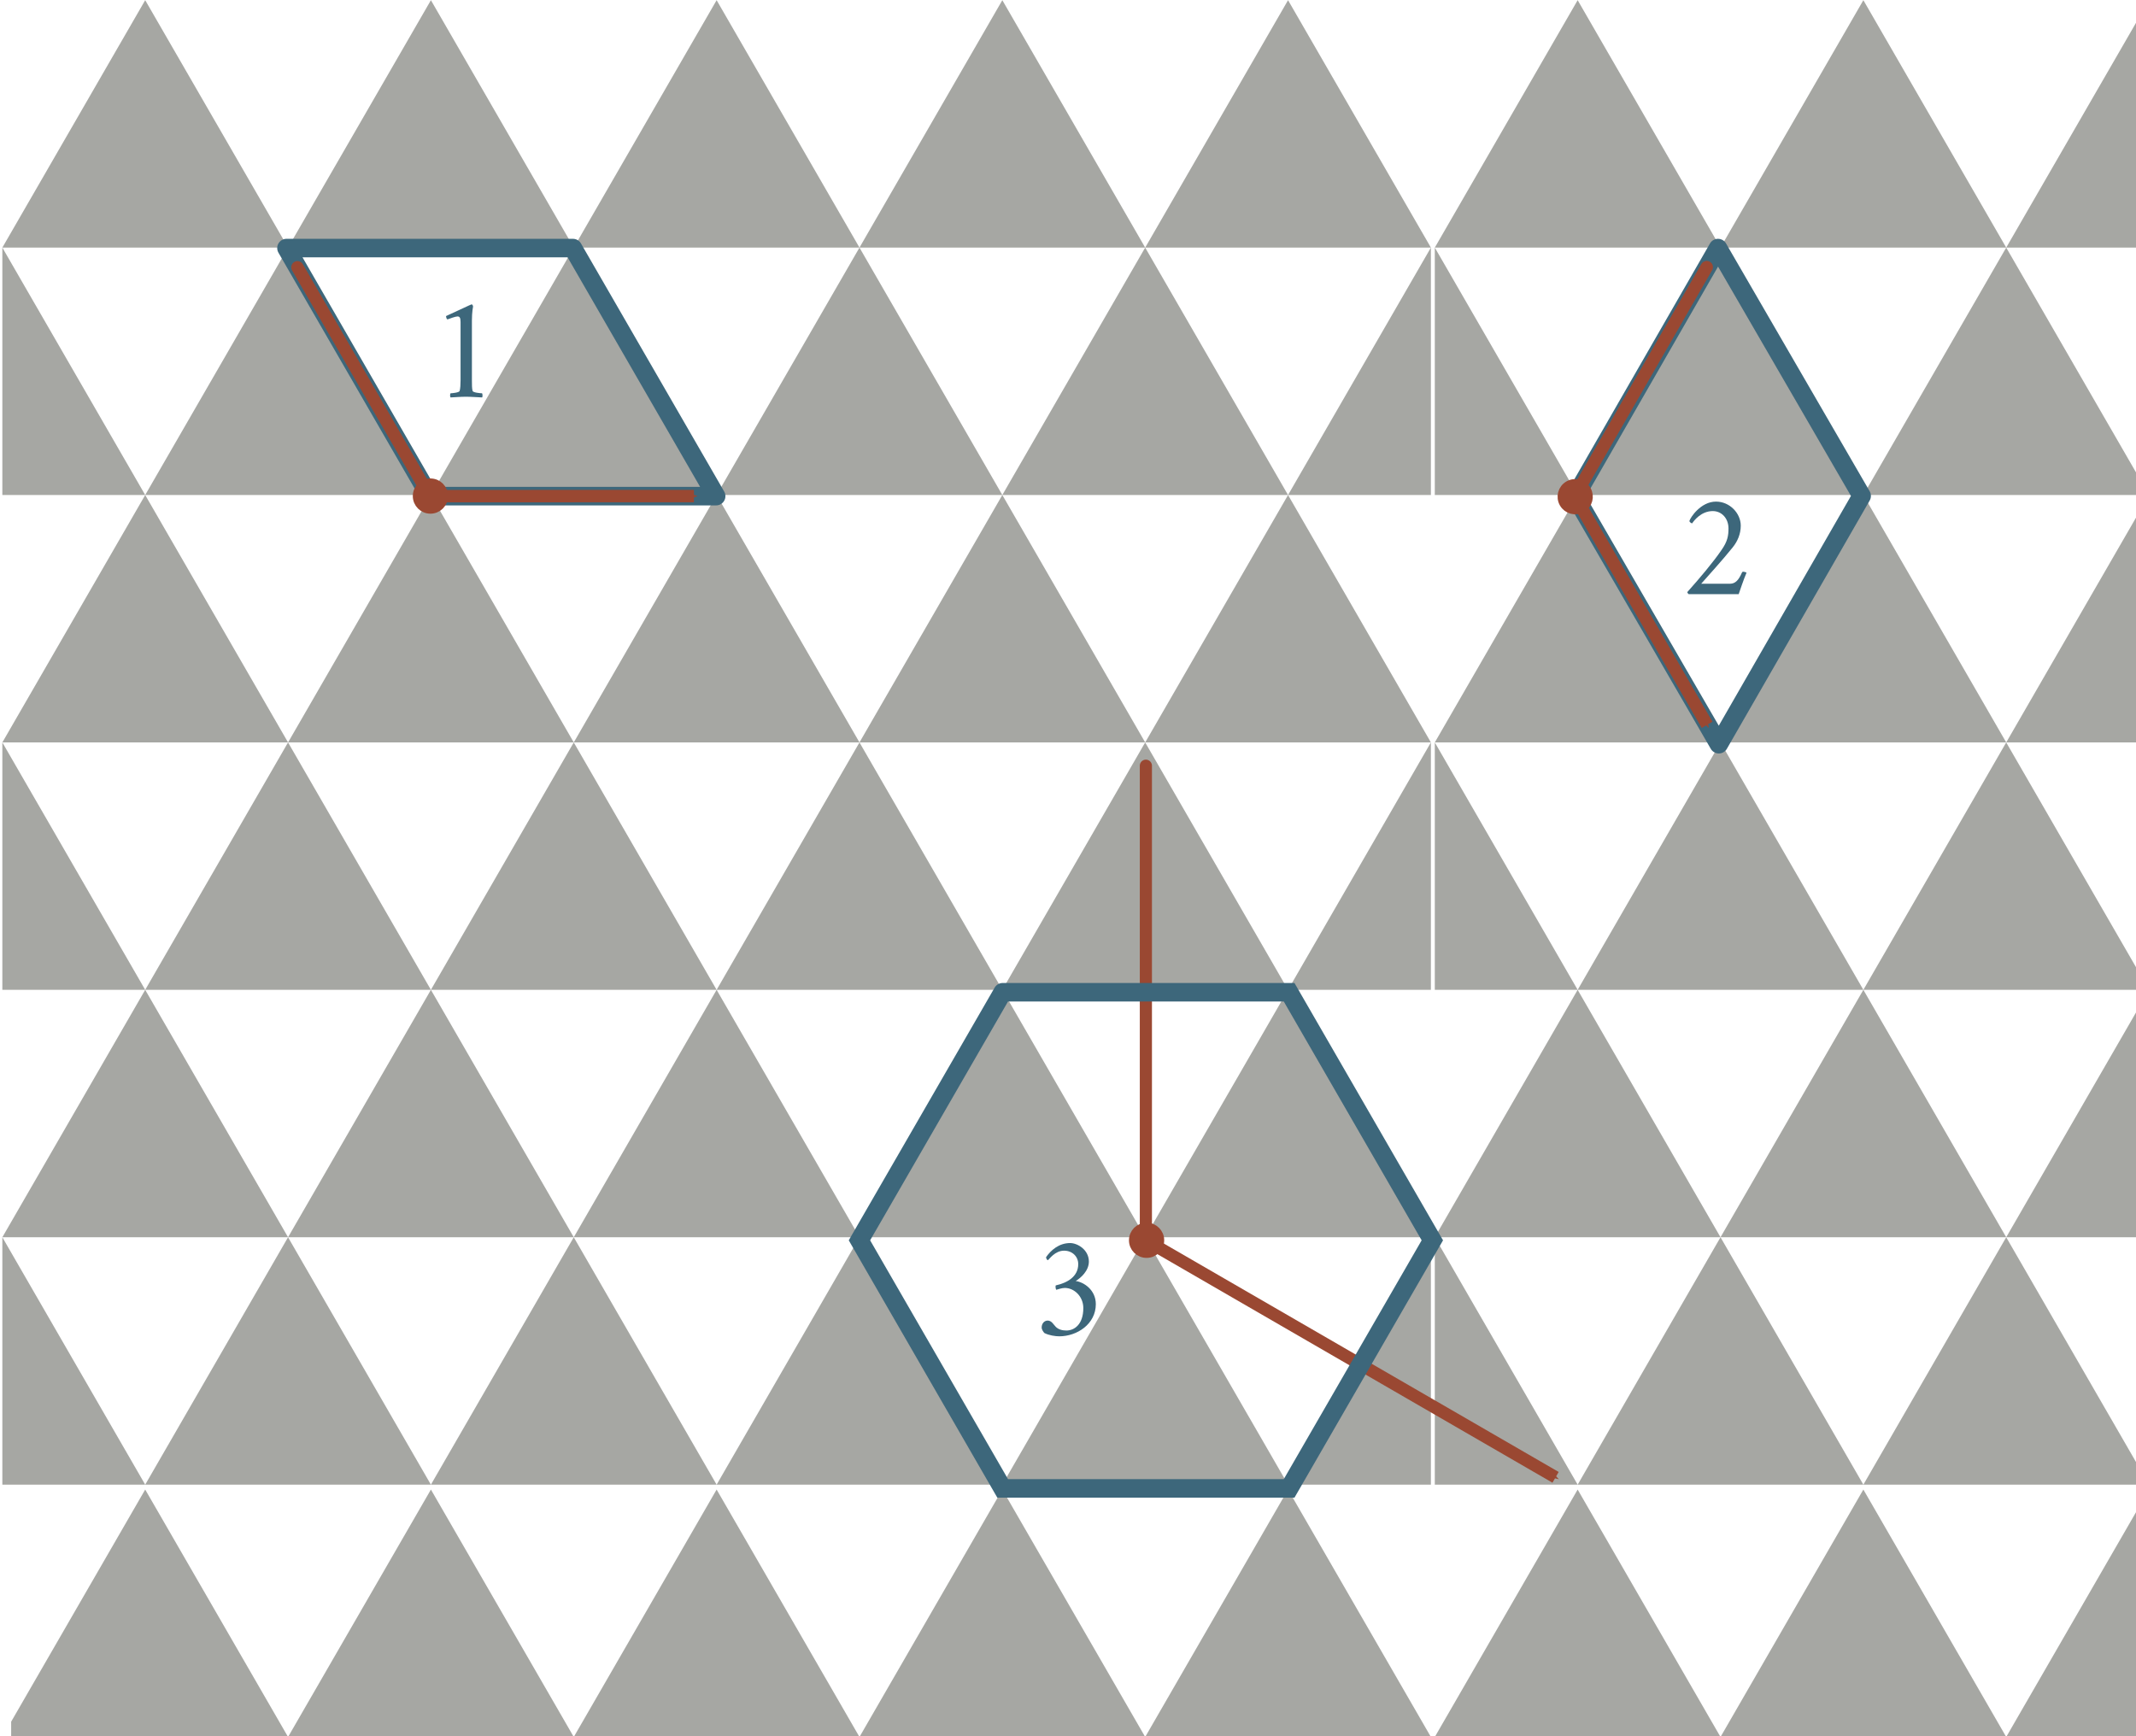<?xml version="1.0" encoding="UTF-8" standalone="no"?>
<svg
   xmlns:ns1="http://www.iki.fi/pav/software/textext/"
   xmlns:dc="http://purl.org/dc/elements/1.1/"
   xmlns:cc="http://creativecommons.org/ns#"
   xmlns:rdf="http://www.w3.org/1999/02/22-rdf-syntax-ns#"
   xmlns:svg="http://www.w3.org/2000/svg"
   xmlns="http://www.w3.org/2000/svg"
   xmlns:xlink="http://www.w3.org/1999/xlink"
   xmlns:sodipodi="http://sodipodi.sourceforge.net/DTD/sodipodi-0.dtd"
   xmlns:inkscape="http://www.inkscape.org/namespaces/inkscape"
   width="61mm"
   height="49.581mm"
   viewBox="0 0 61 49.581"
   version="1.1"
   id="svg8"
   inkscape:version="1.0 (4035a4fb49, 2020-05-01)"
   sodipodi:docname="fig_13_2.svg">
  <defs
     id="defs2">
    <marker
       inkscape:stockid="Arrow1Send"
       orient="auto"
       refY="0"
       refX="0"
       id="marker6521"
       style="overflow:visible"
       inkscape:isstock="true">
      <path
         id="path6519"
         d="M 0,0 5,-5 -12.5,0 5,5 Z"
         style="fill:#9a4832;fill-opacity:1;fill-rule:evenodd;stroke:#9a4832;stroke-width:1pt;stroke-opacity:1"
         transform="matrix(-0.2,0,0,-0.2,-1.2,0)" />
    </marker>
    <marker
       inkscape:stockid="Arrow1Send"
       orient="auto"
       refY="0"
       refX="0"
       id="marker6511"
       style="overflow:visible"
       inkscape:isstock="true">
      <path
         id="path6509"
         d="M 0,0 5,-5 -12.5,0 5,5 Z"
         style="fill:#9a4832;fill-opacity:1;fill-rule:evenodd;stroke:#9a4832;stroke-width:1pt;stroke-opacity:1"
         transform="matrix(-0.2,0,0,-0.2,-1.2,0)" />
    </marker>
    <marker
       inkscape:stockid="Arrow1Mend"
       orient="auto"
       refY="0"
       refX="0"
       id="Arrow1Mend"
       style="overflow:visible"
       inkscape:isstock="true">
      <path
         id="path6026"
         d="M 0,0 5,-5 -12.5,0 5,5 Z"
         style="fill:#3d677b;fill-opacity:1;fill-rule:evenodd;stroke:#3d677b;stroke-width:1pt;stroke-opacity:1"
         transform="matrix(-0.4,0,0,-0.4,-4,0)" />
    </marker>
    <pattern
       y="0"
       x="0"
       height="6"
       width="6"
       patternUnits="userSpaceOnUse"
       id="EMFhbasepattern" />
    <marker
       inkscape:stockid="Arrow1Send"
       orient="auto"
       refY="0"
       refX="0"
       id="marker1976-7"
       style="overflow:visible"
       inkscape:isstock="true">
      <path
         id="path1974-2"
         d="M 0,0 5,-5 -12.5,0 5,5 Z"
         style="fill:#c28f47;fill-opacity:1;fill-rule:evenodd;stroke:#c28f47;stroke-width:1pt;stroke-opacity:1"
         transform="matrix(-0.2,0,0,-0.2,-1.2,0)" />
    </marker>
    <marker
       inkscape:isstock="true"
       style="overflow:visible"
       id="marker1976-7-4"
       refX="0"
       refY="0"
       orient="auto"
       inkscape:stockid="Arrow1Send">
      <path
         transform="matrix(-0.2,0,0,-0.2,-1.2,0)"
         style="fill:#3d677b;fill-opacity:1;fill-rule:evenodd;stroke:#3d677b;stroke-width:1pt;stroke-opacity:1"
         d="M 0,0 5,-5 -12.5,0 5,5 Z"
         id="path1974-2-6" />
    </marker>
    <g
       style="fill:#000000;stroke-width:0"
       id="g7907">
      <symbol
         style="fill:#000000;stroke-width:0"
         overflow="visible"
         id="symbol7893">
        <path
           style="fill:#000000;stroke:none;stroke-width:0"
           d="M 0.5,0 H 4.484 V -4.812 H 0.5 Z M 1,-0.5 V -4.312 H 3.984 V -0.5 Z m 0,0"
           id="path7891" />
      </symbol>
      <symbol
         style="fill:#000000;stroke-width:0"
         overflow="visible"
         id="symbol7897">
        <path
           style="fill:#000000;stroke:none;stroke-width:0"
           d="M 1.062,-2.766 C 1.062,-4.312 1.578,-6 2.5,-6.812 c 0,0 -0.125,-0.141 -0.203,-0.188 -1.125,0.906 -1.938,2.328 -1.938,4.234 0,1.875 0.812,3.328 1.938,4.219 C 2.375,1.422 2.5,1.266 2.5,1.266 1.578,0.453 1.062,-1.25 1.062,-2.766 Z m 0,0"
           id="path7895" />
      </symbol>
      <symbol
         style="fill:#000000;stroke-width:0"
         overflow="visible"
         id="symbol7901">
        <path
           style="fill:#000000;stroke:none;stroke-width:0"
           d="m 1.844,-0.453 c -0.375,0 -0.672,-0.328 -0.672,-0.688 0,-0.391 0.25,-0.641 0.609,-0.781 C 1.969,-2 2.453,-2.141 2.719,-2.219 v 1.359 c 0,0.109 -0.531,0.406 -0.875,0.406 z M 2.375,-4.344 c -0.719,0 -1.484,0.531 -1.781,0.812 -0.047,0.047 -0.078,0.203 -0.078,0.234 0,0.219 0.125,0.422 0.328,0.422 0.25,0 0.406,-0.141 0.469,-0.469 0.062,-0.391 0.188,-0.641 0.547,-0.641 0.484,0 0.859,0.516 0.859,0.969 V -2.75 c 0,0.172 -0.031,0.219 -0.125,0.25 -0.281,0.141 -1.172,0.422 -1.719,0.625 -0.234,0.078 -0.5,0.406 -0.5,0.812 0,0.641 0.5,1.141 1.141,1.141 0.344,0 1.109,-0.531 1.219,-0.656 C 2.797,-0.281 3.062,0.062 3.344,0.062 c 0.203,0 0.609,-0.266 0.734,-0.375 C 4.109,-0.359 4.125,-0.438 4.125,-0.5 c 0,-0.031 -0.016,-0.078 -0.031,-0.078 -0.031,0.016 -0.156,0.125 -0.328,0.125 -0.234,0 -0.312,-0.203 -0.312,-0.469 V -2.969 c 0,-0.766 -0.516,-1.375 -1.078,-1.375 z m 0,0"
           id="path7899" />
      </symbol>
      <symbol
         style="fill:#000000;stroke-width:0"
         overflow="visible"
         id="symbol7905">
        <path
           style="fill:#000000;stroke:none;stroke-width:0"
           d="M 2.188,-2.766 C 2.188,-4.672 1.375,-6.094 0.234,-7 c -0.062,0.047 -0.188,0.188 -0.172,0.188 0.922,0.812 1.406,2.5 1.406,4.047 0,1.516 -0.484,3.219 -1.406,4.031 -0.016,0 0.109,0.156 0.172,0.188 C 1.375,0.562 2.188,-0.891 2.188,-2.766 Z m 0,0"
           id="path7903" />
      </symbol>
    </g>
    <g
       style="fill:#000000;stroke-width:0"
       id="g7937">
      <symbol
         style="fill:#000000;stroke-width:0"
         overflow="visible"
         id="symbol7923">
        <path
           style="fill:#000000;stroke:none;stroke-width:0"
           d="M 0.5,0 H 4.484 V -4.812 H 0.5 Z M 1,-0.5 V -4.312 H 3.984 V -0.5 Z m 0,0"
           id="path7921" />
      </symbol>
      <symbol
         style="fill:#000000;stroke-width:0"
         overflow="visible"
         id="symbol7927">
        <path
           style="fill:#000000;stroke:none;stroke-width:0"
           d="M 1.062,-2.766 C 1.062,-4.312 1.578,-6 2.5,-6.812 c 0,0 -0.125,-0.141 -0.203,-0.188 -1.125,0.906 -1.938,2.328 -1.938,4.234 0,1.875 0.812,3.328 1.938,4.219 C 2.375,1.422 2.5,1.266 2.5,1.266 1.578,0.453 1.062,-1.25 1.062,-2.766 Z m 0,0"
           id="path7925" />
      </symbol>
      <symbol
         style="fill:#000000;stroke-width:0"
         overflow="visible"
         id="symbol7931">
        <path
           style="fill:#000000;stroke:none;stroke-width:0"
           d="m 2.094,0.062 c 1.406,0 2.438,-1.062 2.438,-2.328 0,-0.891 -0.625,-2 -1.812,-2 -0.375,0 -1.047,0.422 -1.203,0.531 C 1.453,-3.688 1.469,-3.781 1.469,-3.844 V -5.75 c 0,-0.547 0.094,-0.844 0.094,-0.844 0,-0.078 -0.047,-0.172 -0.094,-0.172 C 1.047,-6.562 0.562,-6.422 0.062,-6.375 c -0.047,0.016 -0.016,0.266 -0.016,0.266 0.281,0 0.547,0.031 0.609,0.172 0.047,0.109 0.047,0.375 0.047,0.5 v 4.375 c 0,0.188 -0.016,0.516 -0.109,0.719 0,0.047 0.078,0.203 0.125,0.203 0.219,-0.078 0.422,0 0.641,0.062 C 1.578,-0.016 1.938,0.062 2.094,0.062 Z M 2.25,-3.688 c 0.891,0 1.453,0.672 1.453,1.797 0,0.797 -0.609,1.625 -1.328,1.625 -0.438,0 -0.906,-0.266 -0.906,-0.688 V -3.312 c 0,-0.062 0,-0.094 0.031,-0.109 C 1.594,-3.516 2,-3.688 2.25,-3.688 Z m 0,0"
           id="path7929" />
      </symbol>
      <symbol
         style="fill:#000000;stroke-width:0"
         overflow="visible"
         id="symbol7935">
        <path
           style="fill:#000000;stroke:none;stroke-width:0"
           d="M 2.188,-2.766 C 2.188,-4.672 1.375,-6.094 0.234,-7 c -0.062,0.047 -0.188,0.188 -0.172,0.188 0.922,0.812 1.406,2.5 1.406,4.047 0,1.516 -0.484,3.219 -1.406,4.031 -0.016,0 0.109,0.156 0.172,0.188 C 1.375,0.562 2.188,-0.891 2.188,-2.766 Z m 0,0"
           id="path7933" />
      </symbol>
    </g>
    <g
       id="g11484"
       style="fill:#3d677b;stroke-width:0">
      <symbol
         id="symbol11478"
         overflow="visible"
         style="fill:#3d677b;stroke-width:0">
        <path
           id="path11476"
           d=""
           style="fill:#3d677b;stroke:none;stroke-width:0" />
      </symbol>
      <symbol
         id="symbol11482"
         overflow="visible"
         style="fill:#3d677b;stroke-width:0">
        <path
           id="path11480"
           d="m 1.453,0.062 c 1.797,0 3.312,-2.141 3.312,-3.734 C 4.766,-4.062 4.547,-4.5 4.094,-4.5 c -0.297,0 -0.703,0.344 -0.781,0.578 0.156,0.156 0.25,0.391 0.25,0.594 0,0.219 -0.016,0.547 -0.109,0.891 -0.141,0.547 -0.344,1.703 -1.172,1.703 -0.312,0 -0.531,-0.109 -0.531,-0.312 0,-0.562 0.516,-2.484 0.516,-2.922 0,-0.281 -0.234,-0.531 -0.5,-0.531 -0.609,0 -1.5,0.875 -1.641,1.094 0,0.062 0.078,0.172 0.109,0.172 0.031,-0.031 0.422,-0.531 0.688,-0.531 0.141,0 0.141,0.172 0.141,0.25 l -0.422,2.062 C 0.562,-1.094 0.469,-0.719 0.469,-0.531 c 0,0.484 0.516,0.594 0.984,0.594 z m 0,0"
           style="fill:#3d677b;stroke:none;stroke-width:0" />
      </symbol>
    </g>
    <g
       id="id-b84bbfec-87d7-4212-8375-e5e1f1455ecd-5"
       style="fill:#3d677b;stroke-width:0">
      <symbol
         id="id-3826d746-6da5-4858-a5e4-52ad81e2b440-0"
         overflow="visible"
         style="fill:#3d677b;stroke-width:0">
        <path
           id="id-78b7879b-1b70-4675-ad4a-8c38c6e8e0d0-7"
           d=""
           style="fill:#3d677b;stroke:none;stroke-width:0" />
      </symbol>
      <symbol
         id="id-3e91768c-d638-467f-8469-bedb0a20ddbe-3"
         overflow="visible"
         style="fill:#3d677b;stroke-width:0">
        <path
           id="id-0f6710ae-b42b-41cf-95d0-58963a472307-6"
           d="m 3.188,-4.5 c -1.281,0 -3.078,1.547 -3.078,3.344 0,0.672 0.312,1.219 0.875,1.219 0.594,0 1.234,-0.656 1.453,-1.031 -0.016,0.047 -0.031,0.125 -0.047,0.203 C 2.375,-0.703 2.375,-0.625 2.375,-0.578 c 0,0.438 0.281,0.656 0.625,0.656 0.531,0 1.422,-0.891 1.594,-1.203 0,-0.062 -0.062,-0.266 -0.141,-0.266 -0.031,0.062 -0.5,0.609 -0.719,0.609 -0.094,0 -0.141,-0.125 -0.141,-0.219 0,-0.047 0.031,-0.281 0.031,-0.328 l 0.641,-3 C 4.062,-4.391 3.547,-4.5 3.188,-4.5 Z M 2.625,-3.953 c 0.141,0 0.281,0.047 0.359,0.125 l -0.188,1 c -0.203,1 -0.719,2.016 -1.062,2.016 -0.219,0 -0.359,-0.234 -0.359,-0.719 0,-1.188 0.578,-2.422 1.25,-2.422 z m 0,0"
           style="fill:#3d677b;stroke:none;stroke-width:0" />
      </symbol>
    </g>
    <g
       id="id-b84bbfec-87d7-4212-8375-e5e1f1455ecd-57"
       style="fill:#3d677b;stroke-width:0">
      <symbol
         id="id-3826d746-6da5-4858-a5e4-52ad81e2b440-8"
         overflow="visible"
         style="fill:#3d677b;stroke-width:0">
        <path
           id="id-78b7879b-1b70-4675-ad4a-8c38c6e8e0d0-6"
           d=""
           style="fill:#3d677b;stroke:none;stroke-width:0" />
      </symbol>
      <symbol
         id="id-3e91768c-d638-467f-8469-bedb0a20ddbe-0"
         overflow="visible"
         style="fill:#3d677b;stroke-width:0">
        <path
           id="id-0f6710ae-b42b-41cf-95d0-58963a472307-7"
           d="m 3.188,-4.5 c -1.281,0 -3.078,1.547 -3.078,3.344 0,0.672 0.312,1.219 0.875,1.219 0.594,0 1.234,-0.656 1.453,-1.031 -0.016,0.047 -0.031,0.125 -0.047,0.203 C 2.375,-0.703 2.375,-0.625 2.375,-0.578 c 0,0.438 0.281,0.656 0.625,0.656 0.531,0 1.422,-0.891 1.594,-1.203 0,-0.062 -0.062,-0.266 -0.141,-0.266 -0.031,0.062 -0.5,0.609 -0.719,0.609 -0.094,0 -0.141,-0.125 -0.141,-0.219 0,-0.047 0.031,-0.281 0.031,-0.328 l 0.641,-3 C 4.062,-4.391 3.547,-4.5 3.188,-4.5 Z M 2.625,-3.953 c 0.141,0 0.281,0.047 0.359,0.125 l -0.188,1 c -0.203,1 -0.719,2.016 -1.062,2.016 -0.219,0 -0.359,-0.234 -0.359,-0.719 0,-1.188 0.578,-2.422 1.25,-2.422 z m 0,0"
           style="fill:#3d677b;stroke:none;stroke-width:0" />
      </symbol>
    </g>
    <g
       id="g3823-6"
       style="fill:#000000;stroke-width:0">
      <symbol
         id="symbol3809-0"
         overflow="visible"
         style="fill:#000000;stroke-width:0">
        <path
           id="path3807-5"
           d="M 0.5,0 H 4.484 V -4.812 H 0.5 Z M 1,-0.5 V -4.312 H 3.984 V -0.5 Z m 0,0"
           style="fill:#000000;stroke:none;stroke-width:0" />
      </symbol>
      <symbol
         id="symbol3813-4"
         overflow="visible"
         style="fill:#000000;stroke-width:0">
        <path
           id="path3811-1"
           d="M 1.062,-2.766 C 1.062,-4.312 1.578,-6 2.5,-6.812 c 0,0 -0.125,-0.141 -0.203,-0.188 -1.125,0.906 -1.938,2.328 -1.938,4.234 0,1.875 0.812,3.328 1.938,4.219 C 2.375,1.422 2.5,1.266 2.5,1.266 1.578,0.453 1.062,-1.25 1.062,-2.766 Z m 0,0"
           style="fill:#000000;stroke:none;stroke-width:0" />
      </symbol>
      <symbol
         id="symbol3817-5"
         overflow="visible"
         style="fill:#000000;stroke-width:0">
        <path
           id="path3815-5"
           d="m 2.094,0.062 c 1.406,0 2.438,-1.062 2.438,-2.328 0,-0.891 -0.625,-2 -1.812,-2 -0.375,0 -1.047,0.422 -1.203,0.531 C 1.453,-3.688 1.469,-3.781 1.469,-3.844 V -5.75 c 0,-0.547 0.094,-0.844 0.094,-0.844 0,-0.078 -0.047,-0.172 -0.094,-0.172 C 1.047,-6.562 0.562,-6.422 0.062,-6.375 c -0.047,0.016 -0.016,0.266 -0.016,0.266 0.281,0 0.547,0.031 0.609,0.172 0.047,0.109 0.047,0.375 0.047,0.5 v 4.375 c 0,0.188 -0.016,0.516 -0.109,0.719 0,0.047 0.078,0.203 0.125,0.203 0.219,-0.078 0.422,0 0.641,0.062 C 1.578,-0.016 1.938,0.062 2.094,0.062 Z M 2.25,-3.688 c 0.891,0 1.453,0.672 1.453,1.797 0,0.797 -0.609,1.625 -1.328,1.625 -0.438,0 -0.906,-0.266 -0.906,-0.688 V -3.312 c 0,-0.062 0,-0.094 0.031,-0.109 C 1.594,-3.516 2,-3.688 2.25,-3.688 Z m 0,0"
           style="fill:#000000;stroke:none;stroke-width:0" />
      </symbol>
      <symbol
         id="symbol3821-3"
         overflow="visible"
         style="fill:#000000;stroke-width:0">
        <path
           id="path3819-0"
           d="M 2.188,-2.766 C 2.188,-4.672 1.375,-6.094 0.234,-7 c -0.062,0.047 -0.188,0.188 -0.172,0.188 0.922,0.812 1.406,2.5 1.406,4.047 0,1.516 -0.484,3.219 -1.406,4.031 -0.016,0 0.109,0.156 0.172,0.188 C 1.375,0.562 2.188,-0.891 2.188,-2.766 Z m 0,0"
           style="fill:#000000;stroke:none;stroke-width:0" />
      </symbol>
    </g>
    <g
       id="id-ccbf9b71-128e-4d81-b87f-e3b5417d6a49-4"
       style="fill:#000000;stroke-width:0">
      <symbol
         id="id-323b92c7-77c8-4595-8d70-ee16dd7340eb-0"
         overflow="visible"
         style="fill:#000000;stroke-width:0">
        <path
           id="id-c99b585a-e286-470e-8b8e-a7cd02e17b70-4"
           d=""
           style="fill:#000000;stroke:none;stroke-width:0" />
      </symbol>
      <symbol
         id="id-9b02af89-f1ae-4016-a74f-8bd2dc7e7406-2"
         overflow="visible"
         style="fill:#000000;stroke-width:0">
        <path
           id="id-86d0b34f-f6fe-4b69-bcce-a4002db4fad5-3"
           d="m 1.188,-0.75 c 0.078,0.234 0.391,0.812 0.969,0.812 1.047,0 1.547,-1.344 1.547,-2.141 0,-0.859 -0.359,-1.266 -0.719,-1.5 0.438,-0.469 0.906,-1.328 0.906,-2.266 0,-0.312 -0.078,-1.141 -0.844,-1.141 -0.797,0 -1.625,0.688 -2.062,2.922 -0.422,2.156 -0.938,4.812 -0.938,5.672 0,0.422 0.281,0.625 0.391,0.625 0.219,0 0.422,-0.234 0.469,-0.344 -0.172,-0.25 -0.25,-0.797 -0.25,-1.531 0,-0.766 0.656,-3.734 0.75,-4.203 0.312,-1.562 0.828,-2.594 1.672,-2.594 0.328,0 0.469,0.281 0.469,0.609 C 3.547,-4.719 2.719,-3.969 2,-3.609 1.891,-3.562 1.797,-3.469 1.797,-3.344 c 0,0.219 0.188,0.422 0.234,0.453 0.109,0 0.344,-0.156 0.609,-0.375 0.047,-0.031 0.062,-0.031 0.094,-0.031 0.312,0 0.578,0.594 0.578,0.984 0,1.094 -0.578,1.734 -1.156,1.734 -0.625,0 -0.859,-0.328 -0.906,-0.375 -0.031,0 -0.078,0.172 -0.062,0.203 z m 0,0"
           style="fill:#000000;stroke:none;stroke-width:0" />
      </symbol>
    </g>
    <g
       id="id-ccbf9b71-128e-4d81-b87f-e3b5417d6a49-0"
       style="fill:#000000;stroke-width:0">
      <symbol
         id="id-323b92c7-77c8-4595-8d70-ee16dd7340eb-7"
         overflow="visible"
         style="fill:#000000;stroke-width:0">
        <path
           id="id-c99b585a-e286-470e-8b8e-a7cd02e17b70-7"
           d=""
           style="fill:#000000;stroke:none;stroke-width:0" />
      </symbol>
      <symbol
         id="id-9b02af89-f1ae-4016-a74f-8bd2dc7e7406-4"
         overflow="visible"
         style="fill:#000000;stroke-width:0">
        <path
           id="id-86d0b34f-f6fe-4b69-bcce-a4002db4fad5-4"
           d="m 1.188,-0.75 c 0.078,0.234 0.391,0.812 0.969,0.812 1.047,0 1.547,-1.344 1.547,-2.141 0,-0.859 -0.359,-1.266 -0.719,-1.5 0.438,-0.469 0.906,-1.328 0.906,-2.266 0,-0.312 -0.078,-1.141 -0.844,-1.141 -0.797,0 -1.625,0.688 -2.062,2.922 -0.422,2.156 -0.938,4.812 -0.938,5.672 0,0.422 0.281,0.625 0.391,0.625 0.219,0 0.422,-0.234 0.469,-0.344 -0.172,-0.25 -0.25,-0.797 -0.25,-1.531 0,-0.766 0.656,-3.734 0.75,-4.203 0.312,-1.562 0.828,-2.594 1.672,-2.594 0.328,0 0.469,0.281 0.469,0.609 C 3.547,-4.719 2.719,-3.969 2,-3.609 1.891,-3.562 1.797,-3.469 1.797,-3.344 c 0,0.219 0.188,0.422 0.234,0.453 0.109,0 0.344,-0.156 0.609,-0.375 0.047,-0.031 0.062,-0.031 0.094,-0.031 0.312,0 0.578,0.594 0.578,0.984 0,1.094 -0.578,1.734 -1.156,1.734 -0.625,0 -0.859,-0.328 -0.906,-0.375 -0.031,0 -0.078,0.172 -0.062,0.203 z m 0,0"
           style="fill:#000000;stroke:none;stroke-width:0" />
      </symbol>
    </g>
    <pattern
       y="0"
       x="0"
       height="6"
       width="6"
       patternUnits="userSpaceOnUse"
       id="EMFhbasepattern-6" />
    <marker
       inkscape:isstock="true"
       style="overflow:visible"
       id="Arrow1Mend-8"
       refX="0"
       refY="0"
       orient="auto"
       inkscape:stockid="Arrow1Mend">
      <path
         transform="matrix(-0.4,0,0,-0.4,-4,0)"
         style="fill:#3d677b;fill-opacity:1;fill-rule:evenodd;stroke:#3d677b;stroke-width:1pt;stroke-opacity:1"
         d="M 0,0 5,-5 -12.5,0 5,5 Z"
         id="path6026-8" />
    </marker>
    <marker
       inkscape:isstock="true"
       style="overflow:visible"
       id="marker6511-0"
       refX="0"
       refY="0"
       orient="auto"
       inkscape:stockid="Arrow1Send">
      <path
         transform="matrix(-0.2,0,0,-0.2,-1.2,0)"
         style="fill:#9a4832;fill-opacity:1;fill-rule:evenodd;stroke:#9a4832;stroke-width:1pt;stroke-opacity:1"
         d="M 0,0 5,-5 -12.5,0 5,5 Z"
         id="path6509-3" />
    </marker>
    <marker
       inkscape:isstock="true"
       style="overflow:visible"
       id="marker6521-5"
       refX="0"
       refY="0"
       orient="auto"
       inkscape:stockid="Arrow1Send">
      <path
         transform="matrix(-0.2,0,0,-0.2,-1.2,0)"
         style="fill:#9a4832;fill-opacity:1;fill-rule:evenodd;stroke:#9a4832;stroke-width:1pt;stroke-opacity:1"
         d="M 0,0 5,-5 -12.5,0 5,5 Z"
         id="path6519-4" />
    </marker>
    <marker
       inkscape:isstock="true"
       style="overflow:visible"
       id="marker6511-03"
       refX="0"
       refY="0"
       orient="auto"
       inkscape:stockid="Arrow1Send">
      <path
         transform="matrix(-0.2,0,0,-0.2,-1.2,0)"
         style="fill:#9a4832;fill-opacity:1;fill-rule:evenodd;stroke:#9a4832;stroke-width:1pt;stroke-opacity:1"
         d="M 0,0 5,-5 -12.5,0 5,5 Z"
         id="path6509-7" />
    </marker>
    <marker
       inkscape:isstock="true"
       style="overflow:visible"
       id="marker6521-9"
       refX="0"
       refY="0"
       orient="auto"
       inkscape:stockid="Arrow1Send">
      <path
         transform="matrix(-0.2,0,0,-0.2,-1.2,0)"
         style="fill:#9a4832;fill-opacity:1;fill-rule:evenodd;stroke:#9a4832;stroke-width:1pt;stroke-opacity:1"
         d="M 0,0 5,-5 -12.5,0 5,5 Z"
         id="path6519-2" />
    </marker>
    <clipPath
       clipPathUnits="userSpaceOnUse"
       id="clipPath7069">
      <rect
         style="opacity:0.8;fill:#3d677b;stroke:none;stroke-width:12.89;stroke-linecap:round;stroke-linejoin:round;stroke-miterlimit:4;stroke-dasharray:none;stroke-dashoffset:0;paint-order:stroke fill markers"
         id="rect7071"
         width="393.633"
         height="842.902"
         x="-0.174"
         y="-4.732" />
    </clipPath>
    <clipPath
       id="clipPath7069-9"
       clipPathUnits="userSpaceOnUse">
      <rect
         y="-4.732"
         x="-0.174"
         height="842.902"
         width="393.633"
         id="rect7071-7"
         style="opacity:0.8;fill:#3d677b;stroke:none;stroke-width:12.89;stroke-linecap:round;stroke-linejoin:round;stroke-miterlimit:4;stroke-dasharray:none;stroke-dashoffset:0;paint-order:stroke fill markers" />
    </clipPath>
    <clipPath
       id="clipPath7069-0"
       clipPathUnits="userSpaceOnUse">
      <rect
         y="-4.732"
         x="-0.174"
         height="842.902"
         width="393.633"
         id="rect7071-3"
         style="opacity:0.8;fill:#3d677b;stroke:none;stroke-width:12.89;stroke-linecap:round;stroke-linejoin:round;stroke-miterlimit:4;stroke-dasharray:none;stroke-dashoffset:0;paint-order:stroke fill markers" />
    </clipPath>
    <clipPath
       clipPathUnits="userSpaceOnUse"
       id="clipPath7305">
      <rect
         style="opacity:1;fill:#3d677b;stroke:none;stroke-width:0.264;stroke-linecap:round;stroke-linejoin:round;stroke-miterlimit:4;stroke-dasharray:none;stroke-dashoffset:0;paint-order:stroke fill markers"
         id="rect7307"
         width="91.092"
         height="10.546"
         x="155.588"
         y="12.115" />
    </clipPath>
    <g
       id="g10581"
       style="fill:#3d677b;stroke-width:0">
      <symbol
         id="symbol10575"
         overflow="visible"
         style="fill:#3d677b;stroke-width:0">
        <path
           id="path10573"
           d="M 0.5,0 H 4.484 V -4.812 H 0.5 Z M 1,-0.5 V -4.312 H 3.984 V -0.5 Z m 0,0"
           style="fill:#3d677b;stroke:none;stroke-width:0" />
      </symbol>
      <symbol
         id="symbol10579"
         overflow="visible"
         style="fill:#3d677b;stroke-width:0">
        <path
           id="path10577"
           d="m 2.172,-1.125 c 0,0.281 -0.016,0.562 -0.062,0.719 C 2.078,-0.297 1.609,-0.25 1.5,-0.25 c -0.047,0.047 -0.047,0.234 0,0.281 0.391,-0.016 0.656,-0.047 1.031,-0.047 0.375,0 0.688,0.031 1.094,0.047 0.047,-0.047 0.031,-0.234 0,-0.281 C 3.5,-0.25 3.016,-0.297 2.984,-0.406 2.938,-0.562 2.938,-0.844 2.938,-1.125 v -4.031 c 0,-0.594 0.078,-0.938 0.078,-0.938 0,-0.047 -0.031,-0.156 -0.094,-0.156 H 2.906 C 2.875,-6.25 2,-5.828 1.203,-5.469 c -0.031,0.016 0,0.047 0,0.062 0,0.078 0.031,0.125 0.078,0.172 0.172,-0.062 0.547,-0.203 0.688,-0.203 0.141,0 0.203,0.094 0.203,0.375 z m 0,0"
           style="fill:#3d677b;stroke:none;stroke-width:0" />
      </symbol>
    </g>
    <g
       id="g10597"
       style="fill:#3d677b;stroke-width:0">
      <symbol
         id="symbol10591"
         overflow="visible"
         style="fill:#3d677b;stroke-width:0">
        <path
           id="path10589"
           d="M 0.5,0 H 4.484 V -4.812 H 0.5 Z M 1,-0.5 V -4.312 H 3.984 V -0.5 Z m 0,0"
           style="fill:#3d677b;stroke:none;stroke-width:0" />
      </symbol>
      <symbol
         id="symbol10595"
         overflow="visible"
         style="fill:#3d677b;stroke-width:0">
        <path
           id="path10593"
           d="M 4.422,-1.453 C 4.375,-1.484 4.25,-1.516 4.219,-1.516 c -0.062,0 -0.094,0.016 -0.109,0.062 -0.219,0.5 -0.438,0.75 -0.812,0.75 h -1.938 c 0.438,-0.5 1.438,-1.594 2.125,-2.453 C 3.812,-3.562 4.031,-4.062 4.031,-4.625 c 0,-0.828 -0.734,-1.625 -1.672,-1.625 -1.031,0 -1.734,1.078 -1.797,1.312 0,0.047 0.109,0.156 0.188,0.156 0.125,-0.188 0.609,-0.828 1.391,-0.828 0.609,0 1.062,0.5 1.062,1.172 0,0.484 -0.062,0.875 -0.469,1.453 -0.562,0.828 -1.5,1.938 -2.312,2.844 0,0.047 0.062,0.125 0.094,0.141 h 3.375 c 0.062,-0.172 0.328,-0.984 0.531,-1.453 z m 0,0"
           style="fill:#3d677b;stroke:none;stroke-width:0" />
      </symbol>
    </g>
    <g
       style="fill:#3d677b;stroke-width:0"
       id="g10683">
      <symbol
         style="fill:#3d677b;stroke-width:0"
         overflow="visible"
         id="symbol10677">
        <path
           style="fill:#3d677b;stroke:none;stroke-width:0"
           d="M 0.5,0 H 4.484 V -4.812 H 0.5 Z M 1,-0.5 V -4.312 H 3.984 V -0.5 Z m 0,0"
           id="path10675" />
      </symbol>
      <symbol
         style="fill:#3d677b;stroke-width:0"
         overflow="visible"
         id="symbol10681">
        <path
           style="fill:#3d677b;stroke:none;stroke-width:0"
           d="m 2.516,-6.25 c -0.766,0 -1.312,0.5 -1.625,0.953 0,0.078 0.062,0.203 0.125,0.203 0.094,-0.062 0.469,-0.641 1.094,-0.641 0.547,0 0.953,0.391 0.953,0.906 0,0.844 -0.734,1.266 -1.516,1.438 -0.016,0.031 -0.016,0.062 -0.016,0.094 0,0.094 0.016,0.141 0.047,0.203 0.125,-0.031 0.375,-0.125 0.578,-0.125 0.641,0 1.25,0.578 1.25,1.359 0,1.125 -0.625,1.516 -1.141,1.516 -0.266,0 -0.531,-0.062 -0.719,-0.25 C 1.391,-0.75 1.266,-1.016 1,-1.016 c -0.219,0 -0.406,0.188 -0.406,0.469 0,0.156 0.141,0.328 0.188,0.375 0.312,0.156 0.734,0.219 1,0.219 C 2.984,0.047 4.25,-0.781 4.25,-2.125 4.25,-3.078 3.453,-3.609 2.891,-3.688 3.234,-3.891 3.781,-4.375 3.781,-5 c 0,-0.797 -0.766,-1.25 -1.266,-1.25 z m 0,0"
           id="path10679" />
      </symbol>
    </g>
    <g
       id="g7709"
       style="fill:#3d677b;stroke-width:0">
      <symbol
         id="symbol7703"
         overflow="visible"
         style="fill:#3d677b;stroke-width:0">
        <path
           id="path7701"
           d="M 0.5,0 H 4.484 V -4.812 H 0.5 Z M 1,-0.5 V -4.312 H 3.984 V -0.5 Z m 0,0"
           style="fill:#3d677b;stroke:none;stroke-width:0" />
      </symbol>
      <symbol
         id="symbol7707"
         overflow="visible"
         style="fill:#3d677b;stroke-width:0">
        <path
           id="path7705"
           d="m 2.516,-6.25 c -0.766,0 -1.312,0.5 -1.625,0.953 0,0.078 0.062,0.203 0.125,0.203 0.094,-0.062 0.469,-0.641 1.094,-0.641 0.547,0 0.953,0.391 0.953,0.906 0,0.844 -0.734,1.266 -1.516,1.438 -0.016,0.031 -0.016,0.062 -0.016,0.094 0,0.094 0.016,0.141 0.047,0.203 0.125,-0.031 0.375,-0.125 0.578,-0.125 0.641,0 1.25,0.578 1.25,1.359 0,1.125 -0.625,1.516 -1.141,1.516 -0.266,0 -0.531,-0.062 -0.719,-0.25 C 1.391,-0.75 1.266,-1.016 1,-1.016 c -0.219,0 -0.406,0.188 -0.406,0.469 0,0.156 0.141,0.328 0.188,0.375 0.312,0.156 0.734,0.219 1,0.219 C 2.984,0.047 4.25,-0.781 4.25,-2.125 4.25,-3.078 3.453,-3.609 2.891,-3.688 3.234,-3.891 3.781,-4.375 3.781,-5 c 0,-0.797 -0.766,-1.25 -1.266,-1.25 z m 0,0"
           style="fill:#3d677b;stroke:none;stroke-width:0" />
      </symbol>
    </g>
  </defs>
  <sodipodi:namedview
     id="base"
     pagecolor="#ffffff"
     bordercolor="#666666"
     borderopacity="1.0"
     inkscape:pageopacity="0.0"
     inkscape:pageshadow="2"
     inkscape:zoom="2.8284271"
     inkscape:cx="139.80519"
     inkscape:cy="60.76225"
     inkscape:document-units="mm"
     inkscape:current-layer="layer1"
     inkscape:document-rotation="0"
     showgrid="false"
     inkscape:window-width="1600"
     inkscape:window-height="837"
     inkscape:window-x="-8"
     inkscape:window-y="-8"
     inkscape:window-maximized="1" />
  <g
     inkscape:label="Layer 1"
     inkscape:groupmode="layer"
     id="layer1"
     transform="translate(-155.213,-12.115)">
    <g
       id="g7335"
       transform="matrix(0.671,0,0,0.671,51.132,3.991)">
      <g
         id="g7201">
        <g
           style="opacity:1;fill:#a6a7a3"
           transform="matrix(0.076,0,0,0.076,216.179,12.115)"
           id="g6011-2"
           clip-path="url(#clipPath7069)">
          <g
             id="R1-8"
             style="fill:#a6a7a3;stroke:none">
            <path
               style="fill:#a6a7a3"
               d="M 0,138.564 80,0 160,138.564 240,0 320,138.564 400,0 480,138.564 560,0 640,138.564 720,0 800,138.564 Z"
               id="path5990-8" />
            <path
               style="fill:#a6a7a3"
               d="M 0,277.128 V 138.564 l 80,138.564 80,-138.564 80,138.564 80,-138.564 80,138.564 80,-138.564 80,138.564 80,-138.564 80,138.564 80,-138.564 v 138.564 z"
               id="path5992-0" />
          </g>
          <use
             style="fill:#a6a7a3"
             height="100%"
             width="100%"
             y="0"
             x="0"
             xlink:href="#R1-8"
             transform="translate(0,277.128)"
             id="use5995-9" />
          <use
             style="fill:#a6a7a3"
             height="100%"
             width="100%"
             y="0"
             x="0"
             xlink:href="#R1-8"
             transform="translate(0,554.256)"
             id="use5997-0" />
        </g>
        <g
           id="g6011"
           transform="matrix(0.076,0,0,0.076,155.213,12.115)"
           style="opacity:1;fill:#a6a7a3">
          <g
             style="fill:#a6a7a3;stroke:none"
             id="R1">
            <path
               id="path5990"
               d="M 0,138.564 80,0 160,138.564 240,0 320,138.564 400,0 480,138.564 560,0 640,138.564 720,0 800,138.564 Z"
               style="fill:#a6a7a3" />
            <path
               id="path5992"
               d="M 0,277.128 V 138.564 l 80,138.564 80,-138.564 80,138.564 80,-138.564 80,138.564 80,-138.564 80,138.564 80,-138.564 80,138.564 80,-138.564 v 138.564 z"
               style="fill:#a6a7a3" />
          </g>
          <use
             id="use5995"
             transform="translate(0,277.128)"
             xlink:href="#R1"
             x="0"
             y="0"
             width="100%"
             height="100%"
             style="fill:#a6a7a3" />
          <use
             id="use5997"
             transform="translate(0,554.256)"
             xlink:href="#R1"
             x="0"
             y="0"
             width="100%"
             height="100%"
             style="fill:#a6a7a3" />
        </g>
      </g>
      <g
         clip-path="url(#clipPath7305)"
         transform="translate(0,63.393)"
         id="g7201-3">
        <g
           clip-path="url(#clipPath7069-0)"
           id="g6011-2-5"
           transform="matrix(0.076,0,0,0.076,216.179,12.115)"
           style="opacity:1;fill:#a6a7a3">
          <g
             style="fill:#a6a7a3;stroke:none"
             id="R1-8-2">
            <path
               id="path5990-8-9"
               d="M 0,138.564 80,0 160,138.564 240,0 320,138.564 400,0 480,138.564 560,0 640,138.564 720,0 800,138.564 Z"
               style="fill:#a6a7a3" />
            <path
               id="path5992-0-2"
               d="M 0,277.128 V 138.564 l 80,138.564 80,-138.564 80,138.564 80,-138.564 80,138.564 80,-138.564 80,138.564 80,-138.564 80,138.564 80,-138.564 v 138.564 z"
               style="fill:#a6a7a3" />
          </g>
          <use
             id="use5995-9-9"
             transform="translate(0,277.128)"
             xlink:href="#R1-8-2"
             x="0"
             y="0"
             width="100%"
             height="100%"
             style="fill:#a6a7a3" />
          <use
             id="use5997-0-8"
             transform="translate(0,554.256)"
             xlink:href="#R1-8-2"
             x="0"
             y="0"
             width="100%"
             height="100%"
             style="fill:#a6a7a3" />
        </g>
        <g
           style="opacity:1;fill:#a6a7a3"
           transform="matrix(0.076,0,0,0.076,155.213,12.115)"
           id="g6011-4">
          <g
             id="R1-7"
             style="fill:#a6a7a3;stroke:none">
            <path
               style="fill:#a6a7a3"
               d="M 0,138.564 80,0 160,138.564 240,0 320,138.564 400,0 480,138.564 560,0 640,138.564 720,0 800,138.564 Z"
               id="path5990-2" />
            <path
               style="fill:#a6a7a3"
               d="M 0,277.128 V 138.564 l 80,138.564 80,-138.564 80,138.564 80,-138.564 80,138.564 80,-138.564 80,138.564 80,-138.564 80,138.564 80,-138.564 v 138.564 z"
               id="path5992-7" />
          </g>
          <use
             style="fill:#a6a7a3"
             height="100%"
             width="100%"
             y="0"
             x="0"
             xlink:href="#R1-7"
             transform="translate(0,277.128)"
             id="use5995-5" />
          <use
             style="fill:#a6a7a3"
             height="100%"
             width="100%"
             y="0"
             x="0"
             xlink:href="#R1-7"
             transform="translate(0,554.256)"
             id="use5997-5" />
        </g>
      </g>
    </g>
    <path
       id="path1062"
       d="m 163.394,19.2 h 8.181 l 4.09,7.085 h -8.181 z"
       style="fill:none;stroke:#3d677b;stroke-width:0.529;stroke-linecap:round;stroke-linejoin:round;stroke-opacity:1;stroke-miterlimit:4;stroke-dasharray:none" />
    <path
       style="fill:none;stroke:#9a4832;stroke-width:0.355;stroke-linecap:round;stroke-linejoin:miter;stroke-miterlimit:4;stroke-dasharray:none;stroke-opacity:1;marker-end:url(#marker6511)"
       d="m 167.485,26.285 -3.777,-6.536"
       id="path6317"
       sodipodi:nodetypes="cc" />
    <path
       sodipodi:nodetypes="cc"
       id="path6317-1"
       d="m 167.485,26.285 7.545,-0.002"
       style="fill:none;stroke:#9a4832;stroke-width:0.355;stroke-linecap:butt;stroke-linejoin:miter;stroke-miterlimit:4;stroke-dasharray:none;stroke-opacity:1;marker-end:url(#marker6521)" />
    <circle
       r="0.372"
       cy="26.283"
       cx="167.505"
       id="path10125-1"
       style="fill:#9a4832;fill-opacity:1;stroke:#9a4832;stroke-width:0.262;stroke-linecap:round;stroke-miterlimit:4;stroke-dasharray:none;stroke-dashoffset:0;paint-order:stroke fill markers" />
    <path
       sodipodi:nodetypes="cc"
       id="path6317-2"
       d="M 187.937,47.547 V 33.984"
       style="fill:none;stroke:#9a4832;stroke-width:0.347;stroke-linecap:round;stroke-linejoin:miter;stroke-miterlimit:4;stroke-dasharray:none;stroke-opacity:1;marker-end:url(#marker6511-03)" />
    <circle
       style="fill:#9a4832;fill-opacity:1;stroke:#9a4832;stroke-width:0.262;stroke-linecap:round;stroke-miterlimit:4;stroke-dasharray:none;stroke-dashoffset:0;paint-order:stroke fill markers"
       id="path10125-1-2"
       cx="187.957"
       cy="47.538"
       r="0.372" />
    <path
       style="fill:none;stroke:#9a4832;stroke-width:0.355;stroke-linecap:butt;stroke-linejoin:miter;stroke-miterlimit:4;stroke-dasharray:none;stroke-opacity:1;marker-end:url(#marker6521-9)"
       d="m 187.937,47.539 11.7,6.769"
       id="path6317-1-7"
       sodipodi:nodetypes="cc" />
    <path
       style="fill:none;stroke:#3d677b;stroke-width:0.529;stroke-linecap:round;stroke-linejoin:round;stroke-miterlimit:4;stroke-dasharray:none;stroke-opacity:1"
       d="m 204.276,19.2 4.102,7.078 -4.079,7.092 -4.102,-7.078 z"
       id="path1062-5" />
    <path
       sodipodi:nodetypes="cc"
       id="path6317-0"
       d="m 200.186,26.285 3.768,-6.541"
       style="fill:none;stroke:#9a4832;stroke-width:0.355;stroke-linecap:round;stroke-linejoin:miter;stroke-miterlimit:4;stroke-dasharray:none;stroke-opacity:1;marker-end:url(#marker6511-0)" />
    <path
       style="fill:none;stroke:#9a4832;stroke-width:0.355;stroke-linecap:butt;stroke-linejoin:miter;stroke-miterlimit:4;stroke-dasharray:none;stroke-opacity:1;marker-end:url(#marker6521-5)"
       d="m 200.186,26.285 3.778,6.531"
       id="path6317-1-9"
       sodipodi:nodetypes="cc" />
    <circle
       style="fill:#9a4832;fill-opacity:1;stroke:#9a4832;stroke-width:0.262;stroke-linecap:round;stroke-miterlimit:4;stroke-dasharray:none;stroke-dashoffset:0;paint-order:stroke fill markers"
       id="path10125-1-8"
       cx="122.971"
       cy="-160.153"
       r="0.372"
       transform="rotate(59.966)" />
    <path
       style="fill:none;stroke:#3d677b;stroke-width:0.529;stroke-linecap:round;stroke-linejoin:miter;stroke-miterlimit:4;stroke-dasharray:none;stroke-opacity:1"
       d="m 183.847,40.454 h 8.181 l 4.09,7.085 -4.09,7.085 h -8.181 l -4.09,-7.085 4.09,-7.085"
       id="path7337" />
    <g
       transform="matrix(0.423,0,0,0.423,167.95,20.809)"
       ns1:version="1.1.0"
       ns1:texconverter="pdflatex"
       ns1:pdfconverter="inkscape"
       ns1:text="$1$"
       ns1:preamble="C:\\Users\\flvisa\\Desktop\\lna\\latexify_books\\textext_preamble.tex"
       ns1:scale="1.199999773228722"
       ns1:alignment="middle center"
       ns1:inkscapeversion="1.0"
       ns1:jacobian_sqrt="0.423334"
       style="fill:#3d677b;stroke-width:0"
       id="g7825-7">
      <defs
         id="id-9c3be1a4-373b-4f8d-a2c8-39e86b1df693-1">
        <g
           id="g7677"
           style="fill:#3d677b;stroke-width:0">
          <symbol
             id="symbol7671"
             overflow="visible"
             style="fill:#3d677b;stroke-width:0">
            <path
               id="path7669"
               d="M 0.5,0 H 4.484 V -4.812 H 0.5 Z M 1,-0.5 V -4.312 H 3.984 V -0.5 Z m 0,0"
               style="fill:#3d677b;stroke:none;stroke-width:0" />
          </symbol>
          <symbol
             id="symbol7675"
             overflow="visible"
             style="fill:#3d677b;stroke-width:0">
            <path
               id="path7673"
               d="m 2.172,-1.125 c 0,0.281 -0.016,0.562 -0.062,0.719 C 2.078,-0.297 1.609,-0.25 1.5,-0.25 c -0.047,0.047 -0.047,0.234 0,0.281 0.391,-0.016 0.656,-0.047 1.031,-0.047 0.375,0 0.688,0.031 1.094,0.047 0.047,-0.047 0.031,-0.234 0,-0.281 C 3.5,-0.25 3.016,-0.297 2.984,-0.406 2.938,-0.562 2.938,-0.844 2.938,-1.125 v -4.031 c 0,-0.594 0.078,-0.938 0.078,-0.938 0,-0.047 -0.031,-0.156 -0.094,-0.156 H 2.906 C 2.875,-6.25 2,-5.828 1.203,-5.469 c -0.031,0.016 0,0.047 0,0.062 0,0.078 0.031,0.125 0.078,0.172 0.172,-0.062 0.547,-0.203 0.688,-0.203 0.141,0 0.203,0.094 0.203,0.375 z m 0,0"
               style="fill:#3d677b;stroke:none;stroke-width:0" />
          </symbol>
        </g>
      </defs>
      <g
         transform="translate(-149.901,-128.515)"
         id="id-e746272c-5572-43fb-aec4-025fdeb3fc18-8"
         style="fill:#3d677b;stroke-width:0">
        <g
           id="id-37b01c9c-4d87-4e2e-88e1-5badf8b99939-6"
           style="fill:#3d677b;fill-opacity:1;stroke-width:0">
          <g
             transform="translate(148.712,134.765)"
             style="fill:#3d677b;stroke-width:0"
             id="g7821-7">
            <path
               id="id-db29fc69-a95b-4da1-98d7-45f52df627ed-1"
               d="m 2.172,-1.125 c 0,0.281 -0.016,0.562 -0.062,0.719 C 2.078,-0.297 1.609,-0.25 1.5,-0.25 c -0.047,0.047 -0.047,0.234 0,0.281 0.391,-0.016 0.656,-0.047 1.031,-0.047 0.375,0 0.688,0.031 1.094,0.047 0.047,-0.047 0.031,-0.234 0,-0.281 C 3.5,-0.25 3.016,-0.297 2.984,-0.406 2.938,-0.562 2.938,-0.844 2.938,-1.125 v -4.031 c 0,-0.594 0.078,-0.938 0.078,-0.938 0,-0.047 -0.031,-0.156 -0.094,-0.156 H 2.906 C 2.875,-6.25 2,-5.828 1.203,-5.469 c -0.031,0.016 0,0.047 0,0.062 0,0.078 0.031,0.125 0.078,0.172 0.172,-0.062 0.547,-0.203 0.688,-0.203 0.141,0 0.203,0.094 0.203,0.375 z m 0,0"
               style="fill:#3d677b;stroke:none;stroke-width:0" />
          </g>
        </g>
      </g>
    </g>
    <g
       transform="matrix(0.423,0,0,0.423,203.399,26.441)"
       ns1:version="1.1.0"
       ns1:texconverter="pdflatex"
       ns1:pdfconverter="inkscape"
       ns1:text="$2$"
       ns1:preamble="C:\\Users\\flvisa\\Desktop\\lna\\latexify_books\\textext_preamble.tex"
       ns1:scale="1.1999997448823154"
       ns1:alignment="middle center"
       ns1:inkscapeversion="1.0"
       ns1:jacobian_sqrt="0.423334"
       style="fill:#3d677b;stroke-width:0"
       id="g8399-8">
      <defs
         id="id-f55b0369-d393-4cc4-a914-5f604554c9a3-4">
        <g
           id="g7693"
           style="fill:#3d677b;stroke-width:0">
          <symbol
             id="symbol7687"
             overflow="visible"
             style="fill:#3d677b;stroke-width:0">
            <path
               id="path7685"
               d="M 0.5,0 H 4.484 V -4.812 H 0.5 Z M 1,-0.5 V -4.312 H 3.984 V -0.5 Z m 0,0"
               style="fill:#3d677b;stroke:none;stroke-width:0" />
          </symbol>
          <symbol
             id="symbol7691"
             overflow="visible"
             style="fill:#3d677b;stroke-width:0">
            <path
               id="path7689"
               d="M 4.422,-1.453 C 4.375,-1.484 4.25,-1.516 4.219,-1.516 c -0.062,0 -0.094,0.016 -0.109,0.062 -0.219,0.5 -0.438,0.75 -0.812,0.75 h -1.938 c 0.438,-0.5 1.438,-1.594 2.125,-2.453 C 3.812,-3.562 4.031,-4.062 4.031,-4.625 c 0,-0.828 -0.734,-1.625 -1.672,-1.625 -1.031,0 -1.734,1.078 -1.797,1.312 0,0.047 0.109,0.156 0.188,0.156 0.125,-0.188 0.609,-0.828 1.391,-0.828 0.609,0 1.062,0.5 1.062,1.172 0,0.484 -0.062,0.875 -0.469,1.453 -0.562,0.828 -1.5,1.938 -2.312,2.844 0,0.047 0.062,0.125 0.094,0.141 h 3.375 c 0.062,-0.172 0.328,-0.984 0.531,-1.453 z m 0,0"
               style="fill:#3d677b;stroke:none;stroke-width:0" />
          </symbol>
        </g>
      </defs>
      <g
         transform="translate(-149.134,-128.515)"
         id="id-7ccef20f-8466-4de9-9555-ed8012eca19a-5"
         style="fill:#3d677b;stroke-width:0">
        <g
           id="id-2181ca59-9d0e-48dc-8e73-b42928f7ec85-5"
           style="fill:#3d677b;fill-opacity:1;stroke-width:0">
          <g
             transform="translate(148.712,134.765)"
             style="fill:#3d677b;stroke-width:0"
             id="g8395-4">
            <path
               id="id-1008a0b0-2cad-45d4-9f14-6f61cd5afcab-8"
               d="M 4.422,-1.453 C 4.375,-1.484 4.25,-1.516 4.219,-1.516 c -0.062,0 -0.094,0.016 -0.109,0.062 -0.219,0.5 -0.438,0.75 -0.812,0.75 h -1.938 c 0.438,-0.5 1.438,-1.594 2.125,-2.453 C 3.812,-3.562 4.031,-4.062 4.031,-4.625 c 0,-0.828 -0.734,-1.625 -1.672,-1.625 -1.031,0 -1.734,1.078 -1.797,1.312 0,0.047 0.109,0.156 0.188,0.156 0.125,-0.188 0.609,-0.828 1.391,-0.828 0.609,0 1.062,0.5 1.062,1.172 0,0.484 -0.062,0.875 -0.469,1.453 -0.562,0.828 -1.5,1.938 -2.312,2.844 0,0.047 0.062,0.125 0.094,0.141 h 3.375 c 0.062,-0.172 0.328,-0.984 0.531,-1.453 z m 0,0"
               style="fill:#3d677b;stroke:none;stroke-width:0" />
          </g>
        </g>
      </g>
    </g>
    <g
       transform="matrix(0.423,0,0,0.423,184.961,47.617)"
       ns1:version="1.1.0"
       ns1:texconverter="pdflatex"
       ns1:pdfconverter="inkscape"
       ns1:text="$3$"
       ns1:preamble="C:\\Users\\flvisa\\Desktop\\lna\\latexify_books\\textext_preamble.tex"
       ns1:scale="1.1999997165359095"
       ns1:alignment="middle center"
       ns1:inkscapeversion="1.0"
       ns1:jacobian_sqrt="0.423334"
       style="fill:#3d677b;stroke-width:0"
       id="g9494">
      <defs
         id="id-a28b7b73-d458-42d7-a2af-f5182eb97a18">
        <g
           id="g7854"
           style="fill:#3d677b;stroke-width:0">
          <symbol
             id="symbol7848"
             overflow="visible"
             style="fill:#3d677b;stroke-width:0">
            <path
               id="path7846"
               d="M 0.5,0 H 4.484 V -4.812 H 0.5 Z M 1,-0.5 V -4.312 H 3.984 V -0.5 Z m 0,0"
               style="fill:#3d677b;stroke:none;stroke-width:0" />
          </symbol>
          <symbol
             id="symbol7852"
             overflow="visible"
             style="fill:#3d677b;stroke-width:0">
            <path
               id="path7850"
               d="m 2.516,-6.25 c -0.766,0 -1.312,0.5 -1.625,0.953 0,0.078 0.062,0.203 0.125,0.203 0.094,-0.062 0.469,-0.641 1.094,-0.641 0.547,0 0.953,0.391 0.953,0.906 0,0.844 -0.734,1.266 -1.516,1.438 -0.016,0.031 -0.016,0.062 -0.016,0.094 0,0.094 0.016,0.141 0.047,0.203 0.125,-0.031 0.375,-0.125 0.578,-0.125 0.641,0 1.25,0.578 1.25,1.359 0,1.125 -0.625,1.516 -1.141,1.516 -0.266,0 -0.531,-0.062 -0.719,-0.25 C 1.391,-0.75 1.266,-1.016 1,-1.016 c -0.219,0 -0.406,0.188 -0.406,0.469 0,0.156 0.141,0.328 0.188,0.375 0.312,0.156 0.734,0.219 1,0.219 C 2.984,0.047 4.25,-0.781 4.25,-2.125 4.25,-3.078 3.453,-3.609 2.891,-3.688 3.234,-3.891 3.781,-4.375 3.781,-5 c 0,-0.797 -0.766,-1.25 -1.266,-1.25 z m 0,0"
               style="fill:#3d677b;stroke:none;stroke-width:0" />
          </symbol>
        </g>
      </defs>
      <g
         transform="translate(-149.306,-128.515)"
         id="id-f8ab27dc-9b93-4d1d-8681-1d488d9519a5"
         style="fill:#3d677b;stroke-width:0">
        <g
           id="id-850bcad8-2030-4f05-952a-5914b8a6c539"
           style="fill:#3d677b;fill-opacity:1;stroke-width:0">
          <g
             transform="translate(148.712,134.765)"
             style="fill:#3d677b;stroke-width:0"
             id="g9490">
            <path
               id="id-883c5f43-22cb-4182-9c19-f324139cf84e"
               d="m 2.516,-6.25 c -0.766,0 -1.312,0.5 -1.625,0.953 0,0.078 0.062,0.203 0.125,0.203 0.094,-0.062 0.469,-0.641 1.094,-0.641 0.547,0 0.953,0.391 0.953,0.906 0,0.844 -0.734,1.266 -1.516,1.438 -0.016,0.031 -0.016,0.062 -0.016,0.094 0,0.094 0.016,0.141 0.047,0.203 0.125,-0.031 0.375,-0.125 0.578,-0.125 0.641,0 1.25,0.578 1.25,1.359 0,1.125 -0.625,1.516 -1.141,1.516 -0.266,0 -0.531,-0.062 -0.719,-0.25 C 1.391,-0.75 1.266,-1.016 1,-1.016 c -0.219,0 -0.406,0.188 -0.406,0.469 0,0.156 0.141,0.328 0.188,0.375 0.312,0.156 0.734,0.219 1,0.219 C 2.984,0.047 4.25,-0.781 4.25,-2.125 4.25,-3.078 3.453,-3.609 2.891,-3.688 3.234,-3.891 3.781,-4.375 3.781,-5 c 0,-0.797 -0.766,-1.25 -1.266,-1.25 z m 0,0"
               style="fill:#3d677b;stroke:none;stroke-width:0" />
          </g>
        </g>
      </g>
    </g>
  </g>
</svg>
